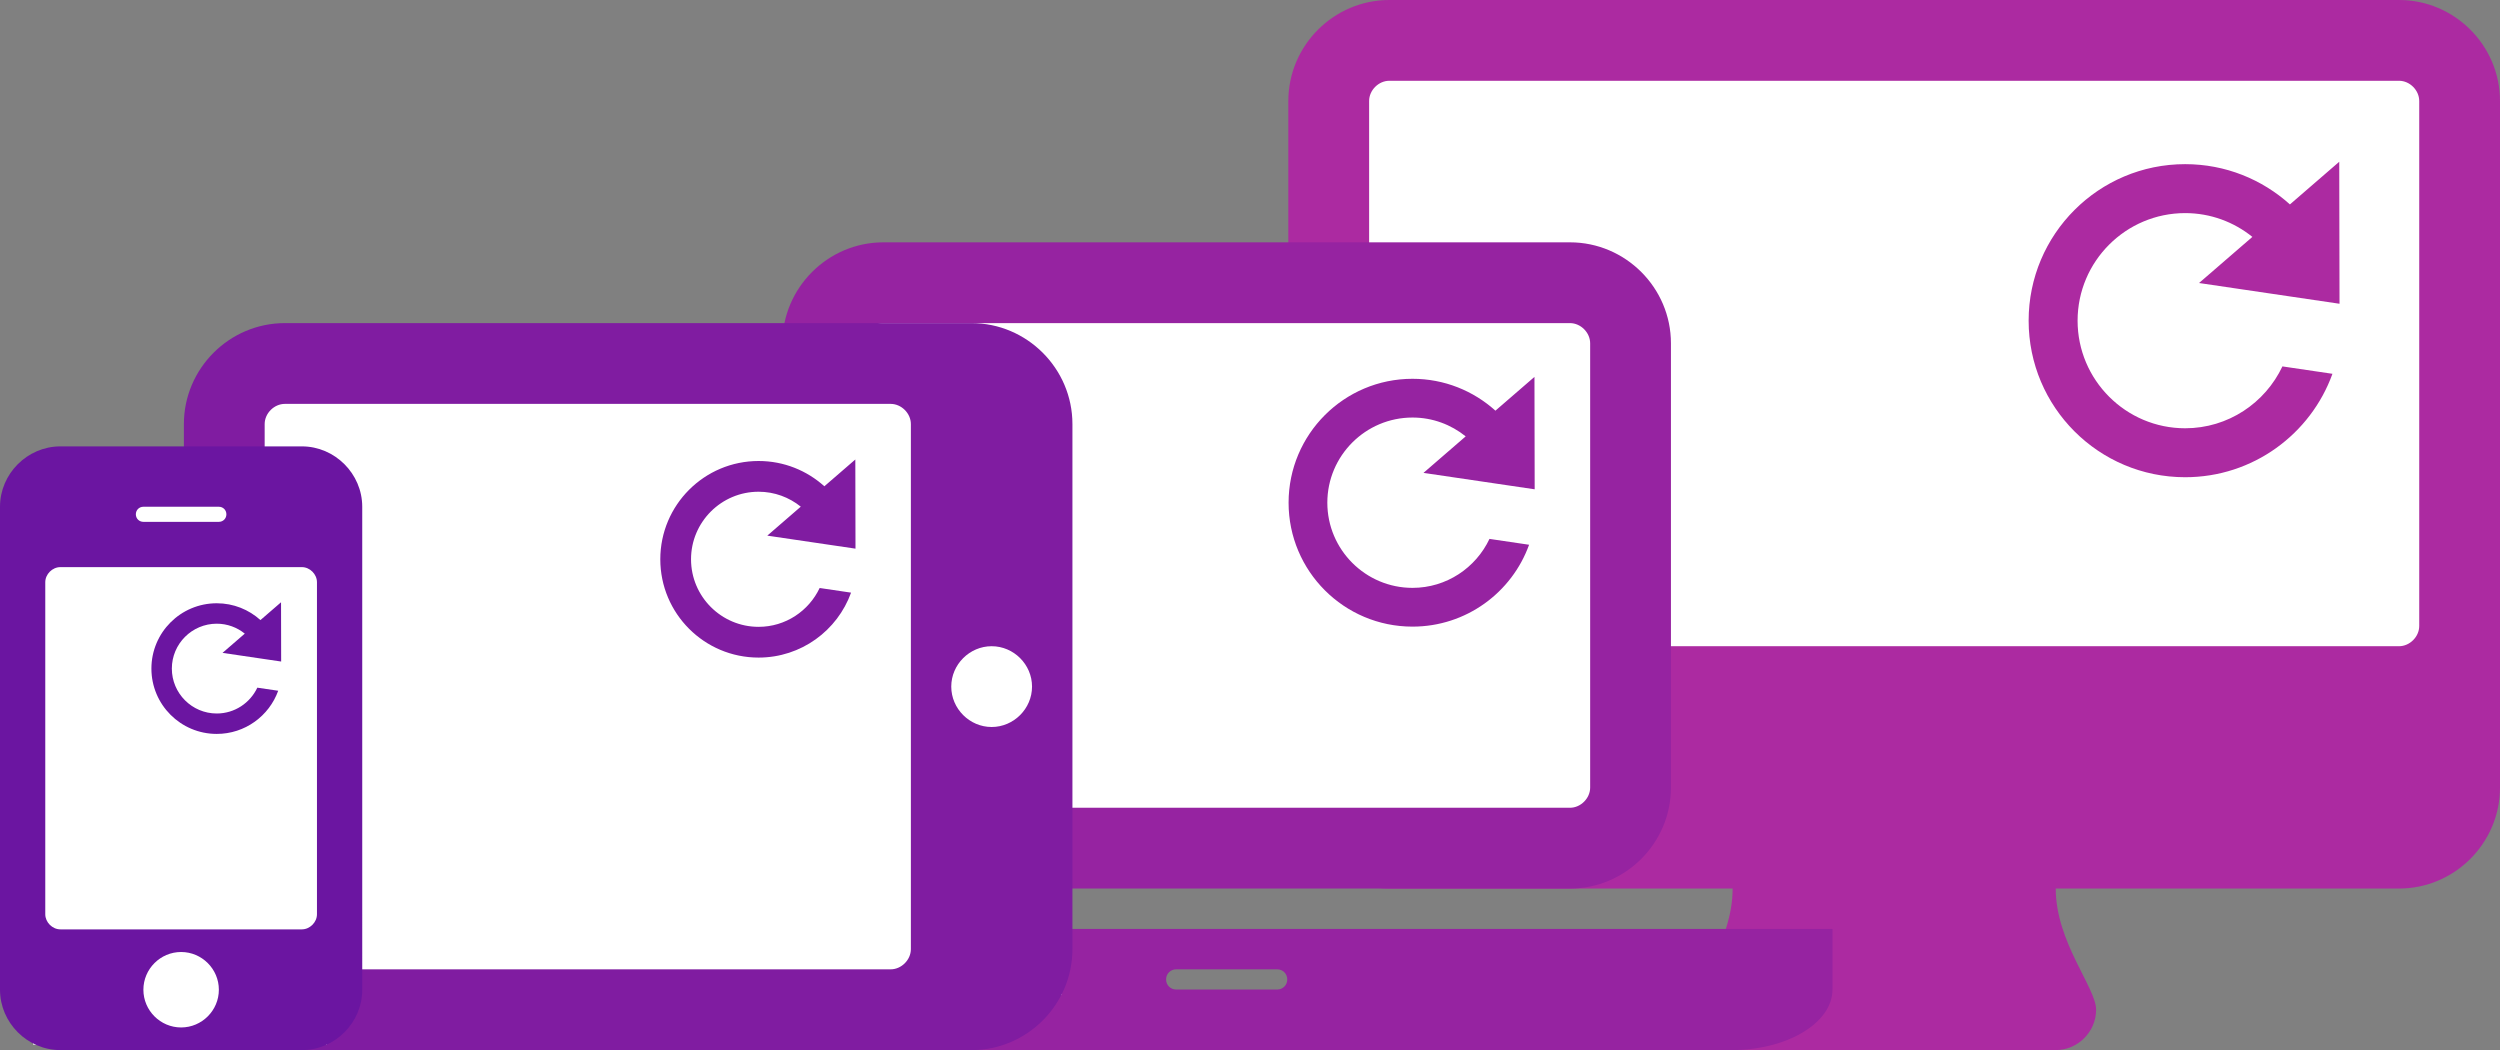 <?xml version="1.0" encoding="utf-8"?>
<!-- Generator: Adobe Illustrator 16.0.0, SVG Export Plug-In . SVG Version: 6.00 Build 0)  -->
<!DOCTYPE svg PUBLIC "-//W3C//DTD SVG 1.1//EN" "http://www.w3.org/Graphics/SVG/1.1/DTD/svg11.dtd">
<svg version="1.1" id="Calque_1" xmlns="http://www.w3.org/2000/svg" xmlns:xlink="http://www.w3.org/1999/xlink" x="0px" y="0px"
	 width="325.371px" height="136.668px" viewBox="0 0 325.371 136.668" enable-background="new 0 0 325.371 136.668"
	 xml:space="preserve">
<rect x="0" y="0" width="325.371" height="136.668" fill="#808080" stroke="none"/>
<g>
	<rect x="175.219" y="6.813" fill="#FFFFFF" width="142.857" height="85.143"/>
	<path fill="#AC2AA1" d="M325.371,102.5c0,7.229-5.914,13.143-13.141,13.143H267.55c0,6.98,5.255,12.895,5.255,15.77
		s-2.38,5.256-5.255,5.256h-42.052c-2.875,0-5.257-2.381-5.257-5.256c0-3.039,5.257-8.623,5.257-15.77h-44.682
		c-7.228,0-13.142-5.914-13.142-13.143V13.142C167.676,5.914,173.59,0,180.818,0H312.23c7.227,0,13.141,5.914,13.141,13.142V102.5z
		 M314.858,13.142c0-1.397-1.231-2.629-2.628-2.629H180.818c-1.396,0-2.629,1.232-2.629,2.629v68.333
		c0,1.396,1.232,2.629,2.629,2.629H312.23c1.396,0,2.628-1.232,2.628-2.629V13.142z"/>
</g>
<g>
	<rect x="108.219" y="38.813" fill="#FFFFFF" width="102.286" height="69.143"/>
	<path fill="#9623A1" d="M238.496,120.9v7.886c0,4.353-5.914,7.883-13.143,7.883H93.943c-7.228,0-13.142-3.531-13.142-7.883V120.9
		h13.142h131.411H238.496z M101.828,102.5V44.681c0-7.228,5.914-13.142,13.142-13.142h89.359c7.228,0,13.142,5.914,13.142,13.142
		V102.5c0,7.229-5.914,13.143-13.142,13.143H114.97C107.741,115.644,101.828,109.729,101.828,102.5z M112.34,102.5
		c0,1.397,1.232,2.629,2.629,2.629h89.359c1.398,0,2.629-1.231,2.629-2.629V44.681c0-1.397-1.23-2.629-2.629-2.629h-89.359
		c-1.396,0-2.629,1.232-2.629,2.629V102.5z M167.534,127.471c0-0.739-0.575-1.314-1.313-1.314h-13.142
		c-0.738,0-1.314,0.575-1.314,1.314c0,0.74,0.576,1.314,1.314,1.314h13.142C166.959,128.786,167.534,128.209,167.534,127.471z"/>
</g>
<g>
	<rect x="30.504" y="49.098" fill="#FFFFFF" width="107.619" height="80.406"/>
	<path fill="#801CA1" d="M126.433,42.052c7.228,0,13.142,5.914,13.142,13.142v68.333c0,7.229-5.914,13.142-13.142,13.142H37.074
		c-7.229,0-13.142-5.914-13.142-13.142V55.194c0-7.229,5.914-13.142,13.142-13.142H126.433z M37.074,52.565
		c-1.397,0-2.629,1.23-2.629,2.629v68.333c0,1.396,1.232,2.63,2.629,2.63h78.846c1.397,0,2.629-1.234,2.629-2.63V55.194
		c0-1.398-1.232-2.629-2.629-2.629H37.074z M123.805,89.359c0,2.875,2.382,5.259,5.257,5.259s5.256-2.384,5.256-5.259
		s-2.382-5.255-5.256-5.255S123.805,86.485,123.805,89.359z"/>
</g>
<g>
	<rect x="4.309" y="58.966" fill="#FFFFFF" width="38.209" height="76.996"/>
	<path fill="#6B15A1" d="M47.145,128.812c0,4.297-3.561,7.856-7.857,7.856H7.857c-4.297,0-7.857-3.561-7.857-7.856V65.953
		c0-4.297,3.561-7.857,7.857-7.857h31.43c4.297,0,7.857,3.561,7.857,7.857L47.145,128.812L47.145,128.812z M41.252,75.775
		c0-1.044-0.92-1.965-1.965-1.965H7.857c-1.043,0-1.965,0.921-1.965,1.965v43.216c0,1.043,0.922,1.965,1.965,1.965h31.43
		c1.045,0,1.965-0.922,1.965-1.965V75.775z M28.484,65.953h-9.822c-0.553,0-0.982,0.43-0.982,0.982c0,0.552,0.43,0.982,0.982,0.982
		h9.822c0.551,0,0.98-0.43,0.98-0.982C29.464,66.383,29.035,65.953,28.484,65.953z M23.572,123.902c-2.701,0-4.91,2.209-4.91,4.91
		s2.209,4.91,4.91,4.91c2.701,0,4.912-2.209,4.912-4.91S26.273,123.902,23.572,123.902z"/>
</g>
<g id="Recharger">
	<path fill="#AC2AA1" d="M284.396,55.739c-7.721,0-14.001-6.282-14.001-14.002s6.28-14.002,14.001-14.002
		c3.312,0,6.35,1.164,8.747,3.096l-6.941,6.003l18.283,2.699l-0.035-18.481l-6.421,5.553c-3.61-3.255-8.388-5.241-13.633-5.241
		c-11.251,0-20.372,9.122-20.372,20.373c0,11.251,9.121,20.373,20.372,20.373c8.826,0,16.339-5.612,19.169-13.46l-6.511-0.963
		C294.812,52.436,289.989,55.739,284.396,55.739z"/>
	<path fill="#9623A1" d="M183.834,76.51c-6.111,0-11.084-4.974-11.084-11.084c0-6.112,4.973-11.084,11.084-11.084
		c2.62,0,5.025,0.922,6.923,2.451l-5.494,4.752l14.473,2.137l-0.028-14.629l-5.082,4.396c-2.857-2.577-6.641-4.149-10.791-4.149
		c-8.907,0-16.127,7.221-16.127,16.127c0,8.907,7.22,16.127,16.127,16.127c6.985,0,12.934-4.442,15.174-10.656l-5.155-0.761
		C192.078,73.895,188.26,76.51,183.834,76.51z"/>
	<path fill="#801CA1" d="M98.729,81.582c-4.848,0-8.792-3.944-8.792-8.793c0-4.847,3.944-8.791,8.792-8.791
		c2.078,0,3.986,0.731,5.491,1.944l-4.358,3.77l11.479,1.694l-0.022-11.604l-4.031,3.487c-2.267-2.044-5.267-3.291-8.559-3.291
		c-7.065,0-12.792,5.728-12.792,12.791c0,7.066,5.728,12.794,12.792,12.794c5.541,0,10.258-3.524,12.036-8.452l-4.089-0.605
		C105.268,79.508,102.239,81.582,98.729,81.582z"/>
	<path fill="#6B15A1" d="M28.208,92.861c-3.222,0-5.843-2.622-5.843-5.844s2.621-5.844,5.843-5.844c1.381,0,2.65,0.486,3.65,1.293
		l-2.896,2.505l7.63,1.126l-0.015-7.712l-2.68,2.317c-1.507-1.359-3.5-2.188-5.689-2.188c-4.696,0-8.502,3.807-8.502,8.502
		c0,4.696,3.806,8.502,8.502,8.502c3.683,0,6.819-2.342,8-5.618l-2.718-0.4C32.555,91.483,30.542,92.861,28.208,92.861z"/>
</g>
</svg>
